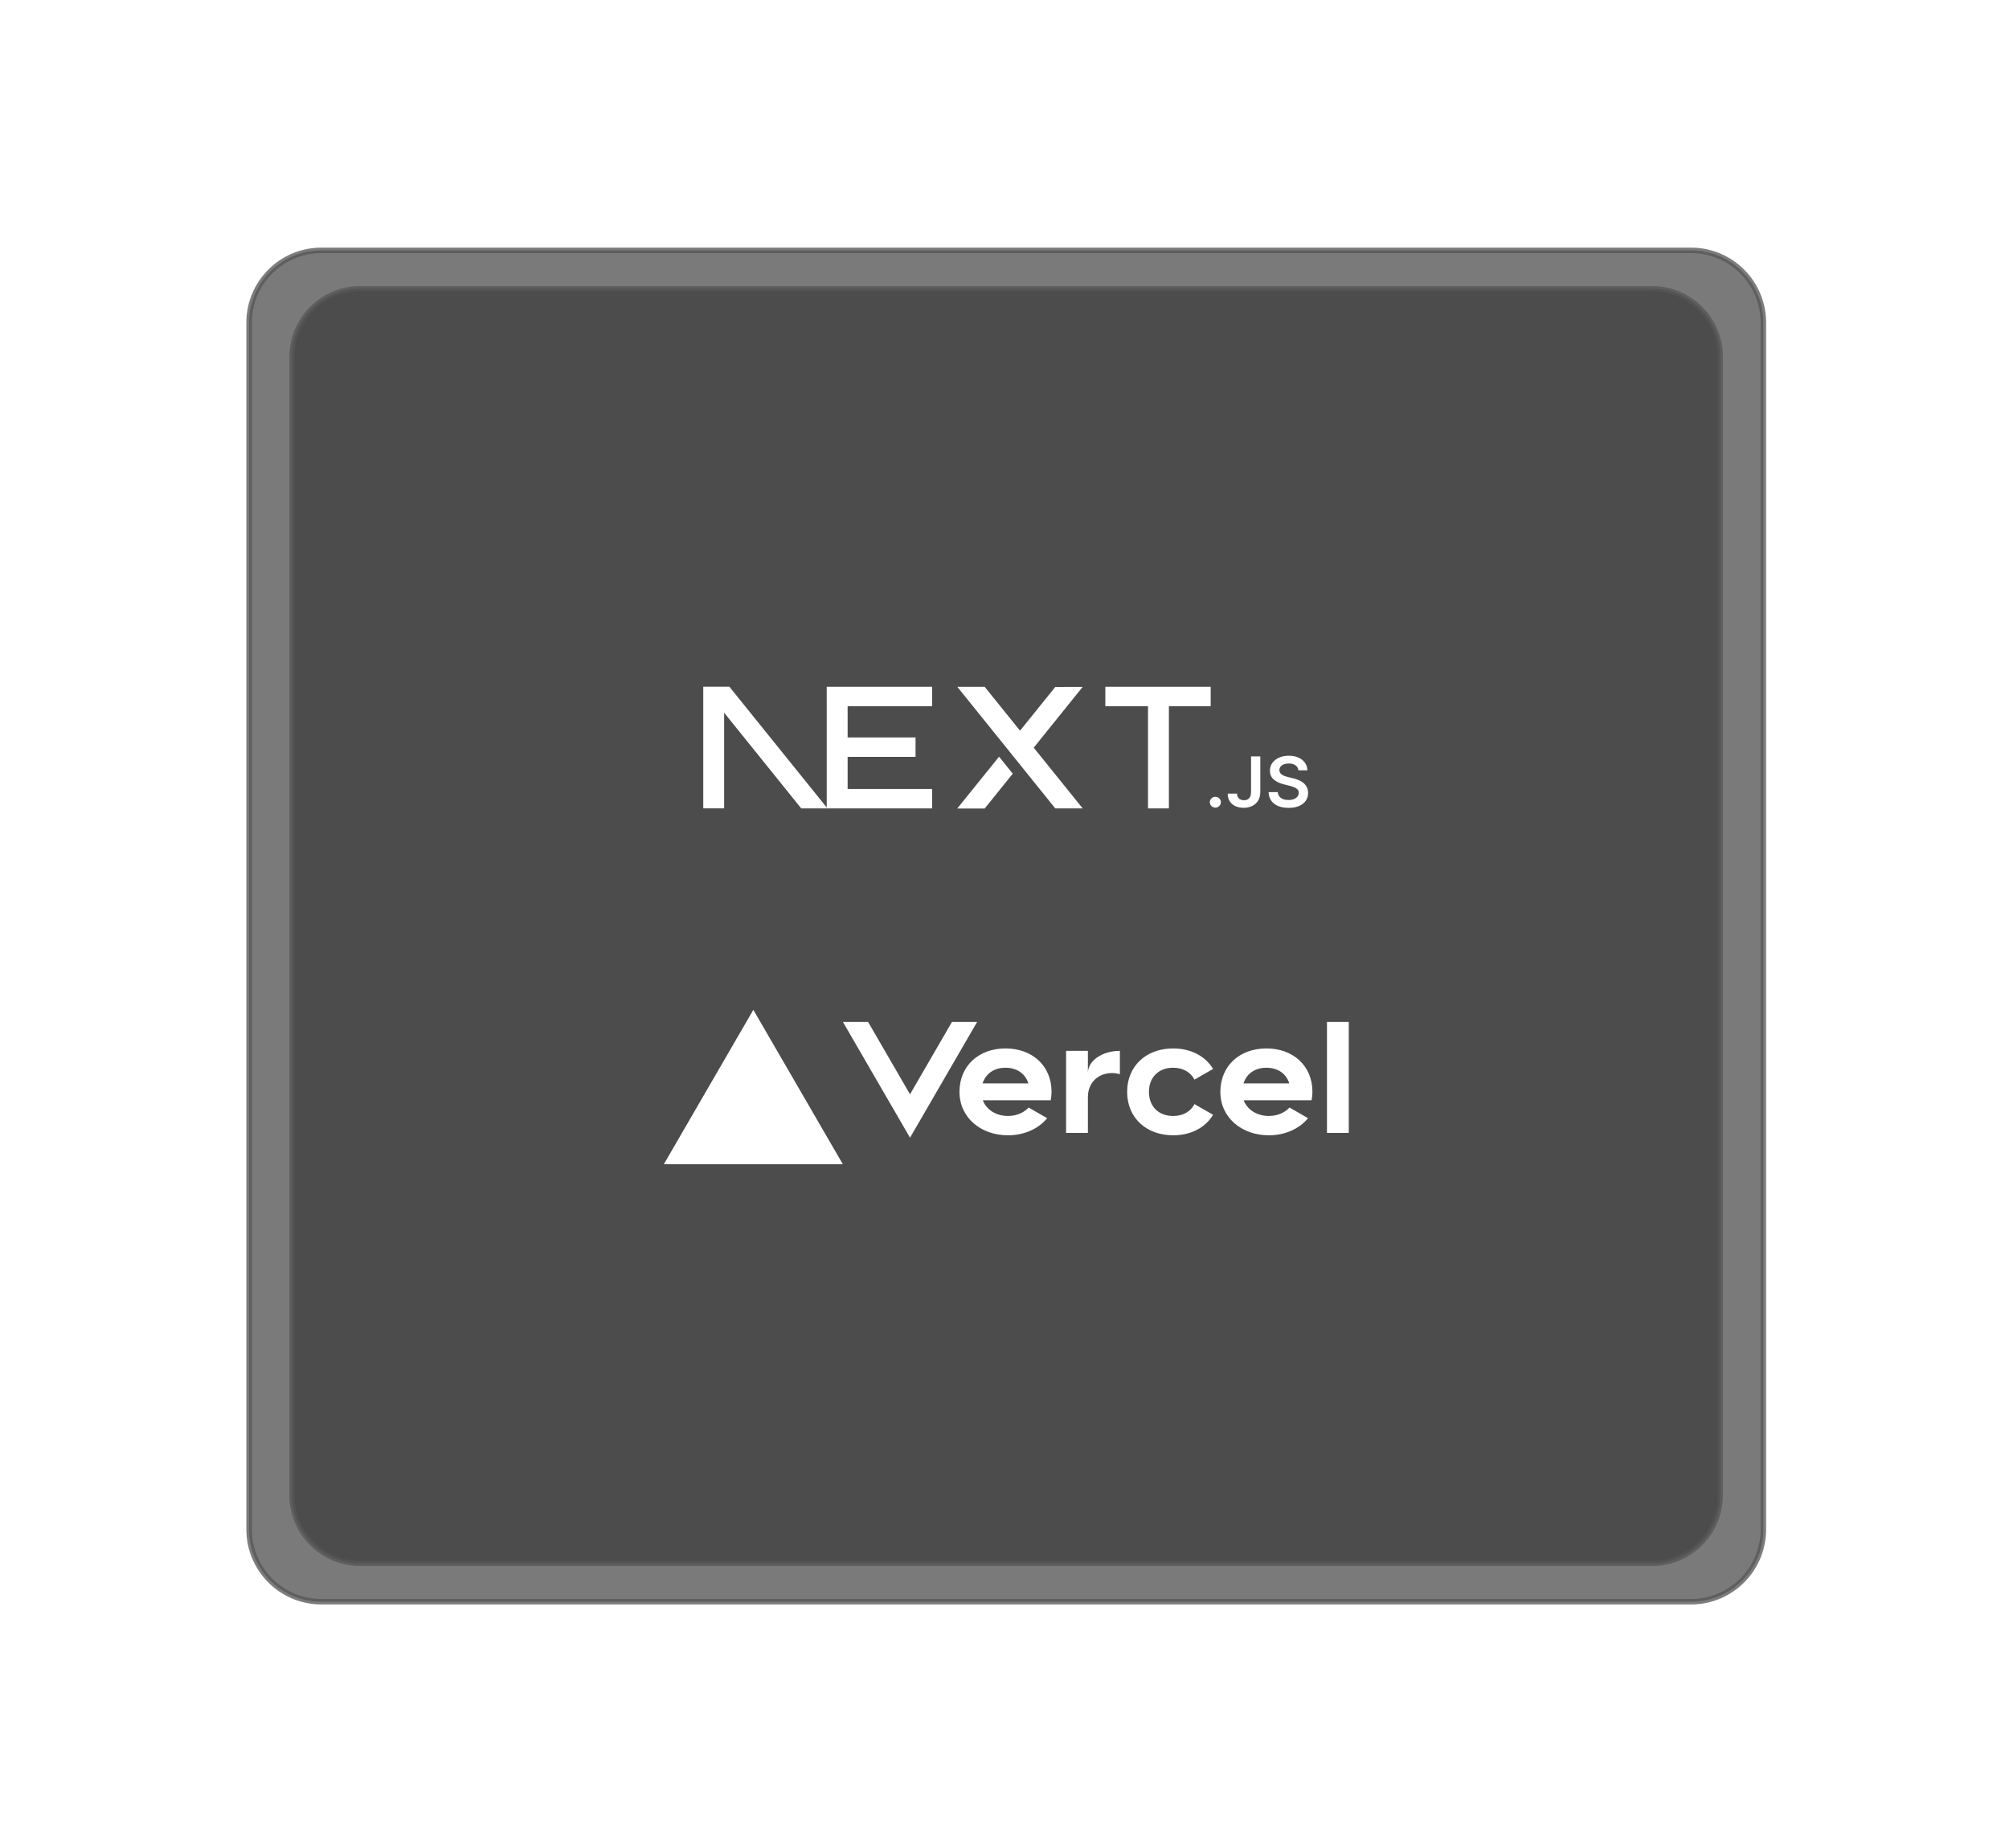 <svg width="1834" height="1687" xmlns="http://www.w3.org/2000/svg" xmlns:xlink="http://www.w3.org/1999/xlink" xml:space="preserve" overflow="hidden"><defs><filter id="fx0" x="-10%" y="-10%" width="120%" height="120%" filterUnits="userSpaceOnUse" primitiveUnits="userSpaceOnUse"><feComponentTransfer color-interpolation-filters="sRGB"><feFuncR type="discrete" tableValues="0 0"/><feFuncG type="discrete" tableValues="0 0"/><feFuncB type="discrete" tableValues="0 0"/><feFuncA type="linear" slope="0.71" intercept="0"/></feComponentTransfer><feGaussianBlur stdDeviation="14.808 14.792"/></filter><clipPath id="clip1"><rect x="0.201" y="0.241" width="366.597" height="336.518"/></clipPath><clipPath id="clip2"><rect x="0" y="0" width="367" height="337"/></clipPath><clipPath id="clip3"><rect x="0" y="0" width="367" height="337"/></clipPath><clipPath id="clip4"><rect x="1091" y="1563" width="625" height="141"/></clipPath><clipPath id="clip5"><rect x="1091" y="1563" width="625" height="141"/></clipPath><clipPath id="clip6"><rect x="1091" y="1563" width="625" height="141"/></clipPath></defs><g transform="translate(-485 -641)"><g><g clip-path="url(#clip1)" filter="url(#fx0)" transform="matrix(4.995 0 0 5 487 644)"><g clip-path="url(#clip2)"><g clip-path="url(#clip3)" transform="matrix(1 0 0 1 -7.45058e-07 1.41263e-05)"><path d="M45.125 58.316C45.125 51.026 51.041 45.116 58.339 45.116L308.661 45.116C315.959 45.116 321.875 51.026 321.875 58.316L321.875 278.684C321.875 285.974 315.959 291.884 308.661 291.884L58.339 291.884C51.041 291.884 45.125 285.974 45.125 278.684Z" stroke="#565656" stroke-width="1" stroke-linecap="butt" stroke-linejoin="miter" stroke-miterlimit="8" stroke-opacity="0.773" fill="#343434" fill-rule="evenodd" fill-opacity="0.651"/></g></g></g><path d="M751.5 966.762C751.5 932.376 779.376 904.5 813.762 904.5L1993.24 904.5C2027.62 904.5 2055.5 932.376 2055.5 966.762L2055.5 2006.24C2055.5 2040.62 2027.62 2068.5 1993.24 2068.5L813.762 2068.5C779.376 2068.5 751.5 2040.62 751.5 2006.24Z" stroke="#565656" stroke-width="4.583" stroke-linecap="butt" stroke-linejoin="miter" stroke-miterlimit="8" stroke-opacity="0.773" fill="#343434" fill-rule="evenodd" fill-opacity="0.651"/><g><g><g><path d="M366.687 0.046 462.766 0.046 462.766 17.78 424.652 17.78 424.652 111.075 405.594 111.075 405.594 17.78 366.687 17.78 366.687 0.046ZM208.673 0.046 208.673 17.78 131.659 17.78 131.659 46.308 193.594 46.308 193.594 64.042 131.659 64.042 131.659 93.341 208.673 93.341 208.673 111.076 112.602 111.076 112.602 17.78 112.594 17.78 112.594 0.046 208.673 0.046ZM256.648 0.092 231.709 0.092 321.037 111.121 346.049 111.121 301.38 55.644 345.978 0.176 321.037 0.216 288.893 40.138 256.648 0.092ZM282.24 79.401 269.751 63.872 231.637 111.206 256.648 111.206 282.24 79.401Z" fill="#FFFFFF" fill-rule="nonzero" fill-opacity="1" transform="matrix(1.001 0 0 1 1127 1268)"/><path d="M113.27 111.075 23.821 0 0 0 0 111.028 19.057 111.028 19.057 23.733 89.33 111.075 113.27 111.075Z" fill="#FFFFFF" fill-rule="evenodd" fill-opacity="1" transform="matrix(1.001 0 0 1 1127 1268)"/><path d="M467.05 110.397C465.71 110.419 464.419 109.895 463.473 108.947 462.479 107.979 461.988 106.809 462 105.421 461.988 104.073 462.479 102.915 463.473 101.948 464.419 100.999 465.71 100.476 467.05 100.498 468.393 100.498 469.567 100.981 470.561 101.948 471.569 102.914 472.072 104.073 472.086 105.421 472.084 106.306 471.837 107.173 471.375 107.927 470.921 108.673 470.286 109.29 469.528 109.722 468.779 110.17 467.922 110.403 467.05 110.397ZM499.576 63.623 508.021 63.623 508.021 96.159C508.009 99.148 507.362 101.706 506.097 103.856 504.819 106.007 503.05 107.647 500.777 108.805 498.518 109.95 495.87 110.537 492.862 110.537 490.111 110.537 487.645 110.04 485.45 109.073 483.255 108.107 481.512 106.656 480.234 104.747 478.942 102.838 478.309 100.458 478.309 97.609L486.768 97.609C486.78 98.856 487.065 99.938 487.606 100.841 488.14 101.734 488.92 102.454 489.853 102.914 490.821 103.398 491.932 103.641 493.184 103.641 494.54 103.641 495.702 103.361 496.645 102.787 497.587 102.227 498.311 101.387 498.815 100.268 499.305 99.162 499.564 97.787 499.576 96.159L499.576 63.623ZM542.768 76.348C542.562 74.375 541.658 72.835 540.083 71.742 538.494 70.636 536.441 70.087 533.922 70.087 532.154 70.087 530.631 70.354 529.366 70.876 528.1 71.411 527.119 72.122 526.446 73.027 525.776 73.93 525.44 74.96 525.413 76.118 525.413 77.085 525.646 77.924 526.098 78.624 526.55 79.338 527.156 79.936 527.945 80.419 528.755 80.929 529.621 81.344 530.528 81.654 531.482 81.984 532.438 82.264 533.393 82.494L537.796 83.574C539.551 83.973 541.266 84.527 542.923 85.229 544.516 85.888 546.007 86.771 547.351 87.85 548.642 88.889 549.699 90.19 550.451 91.666 551.213 93.156 551.6 94.899 551.6 96.909 551.6 99.62 550.903 101.998 549.495 104.061 548.088 106.109 546.06 107.712 543.401 108.87 540.753 110.015 537.551 110.6 533.781 110.6 530.14 110.6 526.963 110.04 524.291 108.92 521.605 107.814 519.512 106.184 518.002 104.048 516.491 101.91 515.678 99.302 515.561 96.236L523.929 96.236C524.045 97.838 524.562 99.175 525.44 100.255 526.33 101.324 527.492 102.113 528.913 102.648 530.347 103.169 531.947 103.436 533.717 103.436 535.563 103.436 537.19 103.156 538.597 102.61 539.992 102.063 541.089 101.298 541.877 100.306 542.678 99.326 543.078 98.169 543.091 96.845 543.078 95.637 542.716 94.632 542.019 93.842 541.309 93.054 540.328 92.392 539.075 91.858 537.642 91.266 536.165 90.786 534.659 90.42L529.314 89.071C525.453 88.091 522.392 86.603 520.158 84.605 517.912 82.607 516.801 79.961 516.801 76.639 516.801 73.917 517.549 71.525 519.062 69.476 520.558 67.428 522.612 65.836 525.208 64.705 527.816 63.56 530.76 63 534.039 63 537.371 63 540.288 63.56 542.807 64.705 545.324 65.838 547.301 67.416 548.733 69.426 550.167 71.436 550.916 73.738 550.955 76.348L542.768 76.348Z" fill="#FFFFFF" fill-rule="nonzero" fill-opacity="1" transform="matrix(1.001 0 0 1 1127 1268)"/></g></g></g><g clip-path="url(#clip4)"><g clip-path="url(#clip5)"><g clip-path="url(#clip6)"><path d="M310.691 35.254C286.372 35.254 268.837 51.115 268.837 74.906 268.837 98.697 288.574 114.557 312.893 114.557 327.586 114.557 340.54 108.742 348.559 98.939L331.706 89.202C327.257 94.071 320.493 96.912 312.893 96.912 302.343 96.912 293.377 91.405 290.049 82.594L351.775 82.594C352.258 80.127 352.545 77.571 352.545 74.884 352.545 51.115 335.009 35.254 310.691 35.254ZM289.852 67.196C292.605 58.406 300.138 52.877 310.668 52.877 321.221 52.877 328.754 58.406 331.487 67.196L289.852 67.196ZM547.894 35.254C523.576 35.254 506.04 51.115 506.04 74.906 506.04 98.697 525.778 114.557 550.097 114.557 564.789 114.557 577.743 108.742 585.76 98.939L568.91 89.202C564.461 94.071 557.697 96.912 550.097 96.912 539.547 96.912 530.581 91.405 527.253 82.594L588.979 82.594C589.462 80.127 589.748 77.571 589.748 74.884 589.748 51.115 572.213 35.254 547.894 35.254ZM527.078 67.196C529.831 58.406 537.364 52.877 547.894 52.877 558.447 52.877 565.98 58.406 568.711 67.196L527.078 67.196ZM441.101 74.906C441.101 88.123 449.735 96.934 463.127 96.934 472.205 96.934 479.011 92.815 482.514 86.096L499.431 95.855C492.426 107.53 479.298 114.557 463.127 114.557 438.786 114.557 421.273 98.697 421.273 74.906 421.273 51.115 438.809 35.254 463.127 35.254 479.298 35.254 492.404 42.282 499.431 53.957L482.514 63.715C479.011 56.997 472.205 52.877 463.127 52.877 449.757 52.877 441.101 61.688 441.101 74.906ZM622.791 11.023 622.791 112.354 602.967 112.354 602.967 11.023 622.791 11.023ZM81.396 0.009 162.791 140.991 0 140.991 81.396 0.009ZM284.895 11.023 223.854 116.76 162.813 11.023 185.701 11.023 223.854 77.109 262.008 11.023 284.895 11.023ZM414.664 37.457 414.664 58.803C412.462 58.164 410.128 57.724 407.617 57.724 394.817 57.724 385.587 66.535 385.587 79.752L385.587 112.354 365.763 112.354 365.763 37.457 385.587 37.457 385.587 57.724C385.587 46.533 398.606 37.457 414.664 37.457Z" fill="#FFFFFF" fill-rule="nonzero" fill-opacity="1" transform="matrix(1.004 0 0 1 1091 1563)"/></g></g></g></g></g></svg>